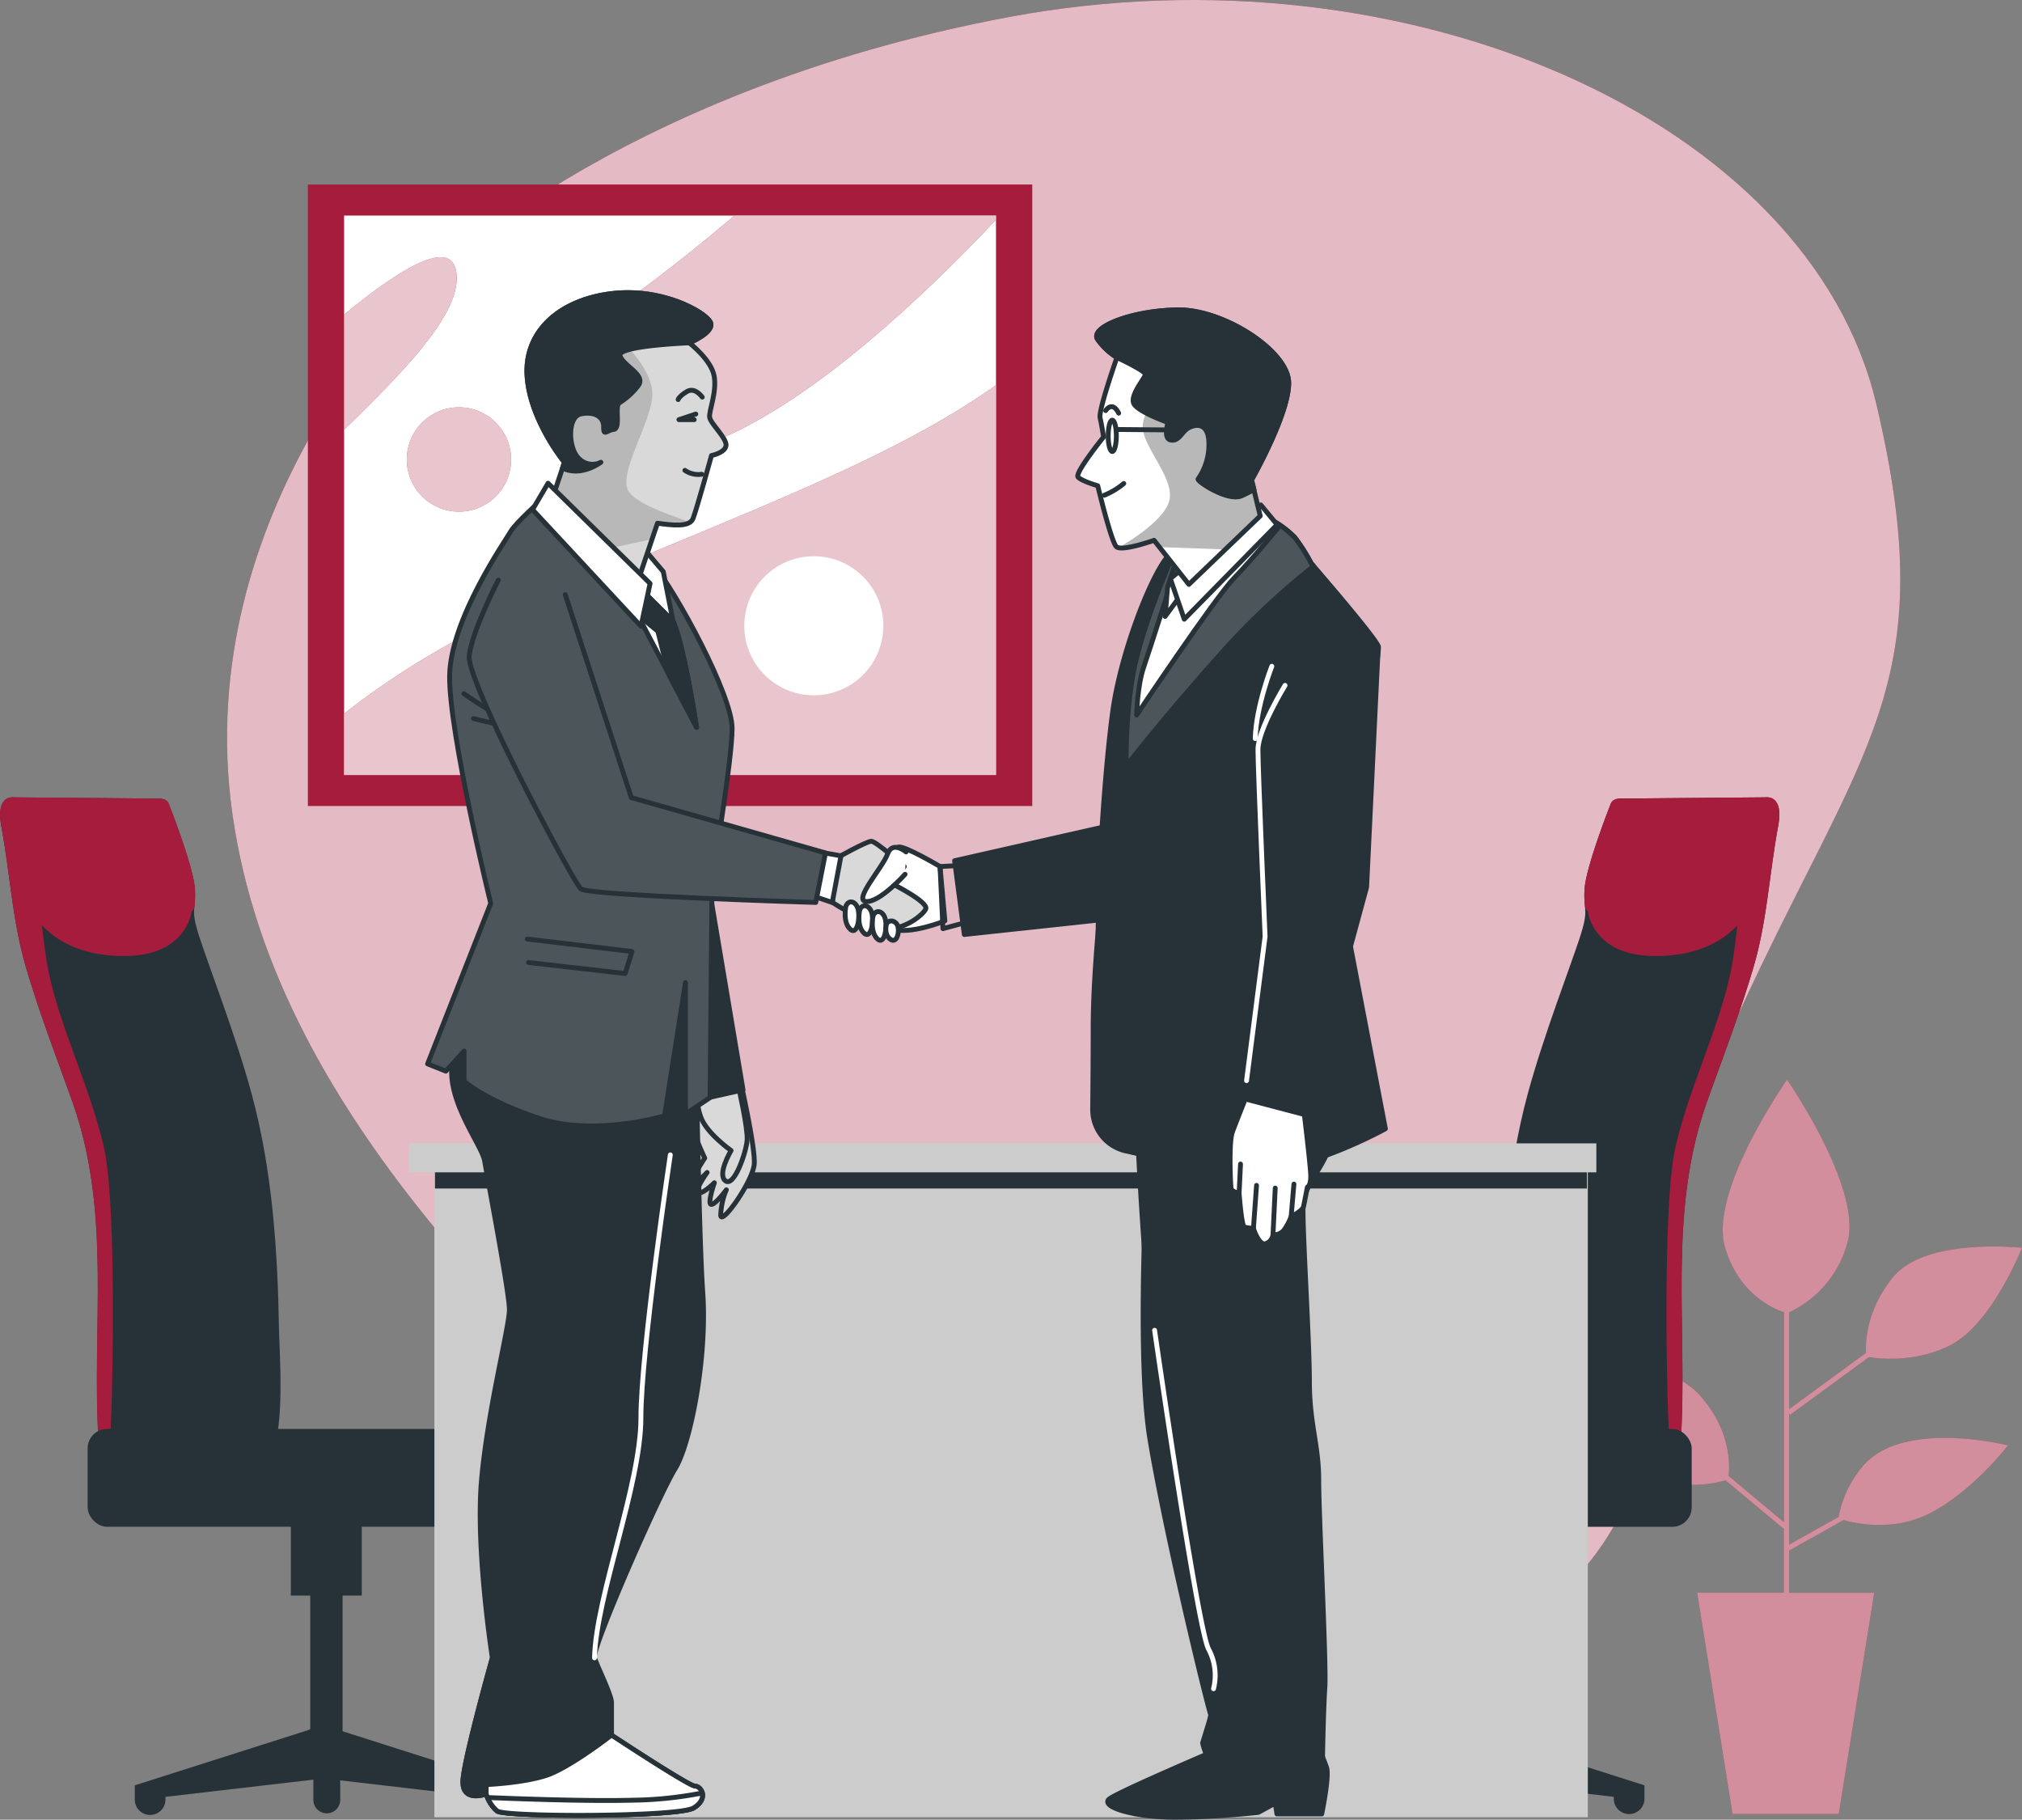 <?xml version="1.0" encoding="UTF-8" standalone="no"?>
<svg
   viewBox="0 0 416.522 374.8"
   version="1.1"
   id="svg258"
   sodipodi:docname="Business deal-bro.svg"
   width="416.522"
   height="374.8"
   inkscape:version="1.1 (c68e22c387, 2021-05-23)"
   xmlns:inkscape="http://www.inkscape.org/namespaces/inkscape"
   xmlns:sodipodi="http://sodipodi.sourceforge.net/DTD/sodipodi-0.dtd"
   xmlns="http://www.w3.org/2000/svg"
   xmlns:svg="http://www.w3.org/2000/svg">
  <rect x="0" y="0" width="416.522" height="374.8" fill="#808080" stroke="none"/>
  <sodipodi:namedview
     id="namedview260"
     pagecolor="#ffffff"
     bordercolor="#666666"
     borderopacity="1.0"
     inkscape:pageshadow="2"
     inkscape:pageopacity="0.0"
     inkscape:pagecheckerboard="0"
     showgrid="false"
     inkscape:zoom="1.244"
     inkscape:cx="204.98392"
     inkscape:cy="188.10289"
     inkscape:window-width="1368"
     inkscape:window-height="850"
     inkscape:window-x="-6"
     inkscape:window-y="-6"
     inkscape:window-maximized="1"
     inkscape:current-layer="svg258" />
  <defs
     id="defs29">
    <clipPath
       id="freepik--clip-path--inject-2">
      <rect
         x="115.8"
         y="106.4"
         width="134.29"
         height="115.22"
         style="fill:#ffffff"
         id="rect2" />
    </clipPath>
    <clipPath
       id="freepik--clip-path-2--inject-2">
      <path
         d="m 197.66,285.64 c 0,0 2.8,12.51 2.64,16 -0.16,3.49 -6.75,12.84 -6.92,10.7 a 14.6,14.6 0 0 1 1.16,-5.27 c 0,0 -2.31,3.13 -3.13,3 -0.82,-0.13 0.66,-4.45 0.66,-4.45 0,0 -2.47,2.47 -3.3,2 -0.83,-0.47 1.81,-4.12 1.81,-4.12 0,0 -3,3.13 -3.12,2.14 -0.12,-0.99 2.63,-5.1 2.63,-5.1 0,0 -2.8,-5.93 -3,-8.4 a 8,8 0 0 1 1.64,-4.77 z"
         style="fill:#ffffff;stroke:#263238;stroke-linecap:round;stroke-linejoin:round"
         id="path5" />
    </clipPath>
    <clipPath
       id="freepik--clip-path-3--inject-2">
      <path
         d="m 197,285.64 c 0,0 2,8.73 1.82,11.2 -0.18,2.47 -2.64,9.71 -4.45,8.39 -1.81,-1.32 1.15,-6.25 1.15,-6.25 0,0 -5.08,-3.57 -6.25,-6.92 -1.17,-3.35 -0.5,-4.77 -0.5,-4.77 z"
         style="fill:#ffffff;stroke:#263238;stroke-linecap:round;stroke-linejoin:round"
         id="path8" />
    </clipPath>
    <clipPath
       id="freepik--clip-path-4--inject-2">
      <path
         d="m 156.5,164.91 c 0,0 -5.45,4.88 -6.39,6.57 -0.94,1.69 -12.38,18 -12.57,29.66 -0.19,11.66 8.46,46.92 8.46,46.92 l -13,33.07 3.76,1.5 3.75,-4.13 v 6.2 c 0,0 4.32,3.94 15.58,7.69 11.26,3.75 25.72,-0.56 25.72,-0.56 l 4.31,-27.44 v 27.07 l 5.07,-3.38 0.41,-45.08 c 0,0 4.13,-24.21 4.13,-31 0,-6.79 -11.45,-28 -16.52,-34.16 -5.07,-6.16 -13.52,-11.26 -16,-13.14 -2.48,-1.88 -6.71,0.21 -6.71,0.21 z"
         style="fill:#263238;stroke:#263238;stroke-linecap:round;stroke-linejoin:round"
         id="path11" />
    </clipPath>
    <clipPath
       id="freepik--clip-path-5--inject-2">
      <path
         d="m 186.91,132.62 c 0,0 4.56,3.5 5.13,6.88 0.57,3.38 -1.13,7.14 -0.94,8.45 0.19,1.31 3.56,4.32 3.38,5.82 -0.18,1.5 -3,2.06 -3,2.06 0,0 -3.06,11.14 -3.81,13 -0.75,1.86 -4.51,1.31 -7.32,0.94 l -5.07,15 -16.72,-19.67 2.63,-7.89 c 0,0 -7.13,-8.63 -7.7,-17.83 -0.57,-9.2 6.76,-15.58 17.27,-16.89 10.51,-1.31 19.34,3.75 20.46,5.82 1.12,2.07 -4.31,4.31 -4.31,4.31 z"
         style="fill:#ffffff;stroke:#263238;stroke-linecap:round;stroke-linejoin:round"
         id="path14" />
    </clipPath>
    <clipPath
       id="freepik--clip-path-6--inject-2">
      <path
         d="m 217,238.88 c 0,0 6.4,-3.6 7.4,-3.6 1,0 6.8,5.2 6.8,5.2 l -2.4,3.6 c 0,0 7.6,3.8 6.8,5.2 -0.8,1.4 -3.8,3.6 -7,4 -3.2,0.4 -12.2,-5.4 -12.2,-5.4 z"
         style="fill:#ffffff;stroke:#263238;stroke-linecap:round;stroke-linejoin:round"
         id="path17" />
    </clipPath>
    <clipPath
       id="freepik--clip-path-7--inject-2">
      <path
         d="m 147.57,181.48 c 0,0 -5.4,10.4 -6,15.6 -0.6,5.2 21.4,46.6 23,48 1.6,1.4 48.39,2.8 48.39,2.8 l 2,-10.2 -40,-11.4 -13.6,-41.8"
         style="fill:#263238;stroke:#263238;stroke-linecap:round;stroke-linejoin:round"
         id="path20" />
    </clipPath>
    <clipPath
       id="freepik--clip-path-8--inject-2">
      <path
         d="m 315,178 a 37.14,37.14 0 0 0 -3.34,-5.26 20,20 0 0 0 -4.94,-3.67 c -6.36,-2.51 -14.68,1.13 -19.51,5.73 -0.64,1.42 -5.68,12.92 -8.07,22.32 -2.55,10 -2.23,22.64 -2.23,22.64 0,0 8.45,-10.84 19.92,-23.59 a 152.09,152.09 0 0 1 18.7,-17.57 z"
         style="fill:#263238;stroke:#263238;stroke-linecap:round;stroke-linejoin:round"
         id="path23" />
    </clipPath>
    <clipPath
       id="freepik--clip-path-9--inject-2">
      <path
         d="m 275,135.63 c 0,0 -3.83,10.88 -3.47,12.44 0.36,1.56 0.72,3.94 0.72,3.94 0,0 -6,7.41 -5.26,8.25 0.74,0.84 4.06,1.79 4.06,1.79 0,0 2.75,11.48 3.83,12.55 1.08,1.07 7.77,-1.31 7.77,-1.31 l 7.17,9.08 14.7,-14.1 -1.79,-7.41 c 0,0 7.77,-13.63 7.65,-20.09 -0.12,-6.46 -13.38,-15.06 -22.83,-14.94 -9.45,0.12 -18.29,3.59 -16.5,6.1 a 13.54,13.54 0 0 0 3.95,3.7 z"
         style="fill:#ffffff;stroke:#263238;stroke-linecap:round;stroke-linejoin:round"
         id="path26" />
    </clipPath>
  </defs>
  <g
     id="freepik--background-simple--inject-2"
     transform="translate(-44.918,-62)">
    <path
       d="m 131.92,120.89 c 0,0 -48.27,45.74 -39.06,109.2 9.21,63.46 65.69,112.47 110.14,153.25 44.45,40.78 107.55,46.38 153.07,15.17 C 401.59,367.3 377,327.83 402.72,271.56 428.44,215.29 445.21,203.37 431.41,145.14 417.61,86.91 335,50.12 252.77,65.51 170.54,80.9 131.92,120.89 131.92,120.89 Z"
       style="fill:#a61c3c"
       id="path31" />
    <path
       d="m 131.92,120.89 c 0,0 -48.27,45.74 -39.06,109.2 9.21,63.46 65.69,112.47 110.14,153.25 44.45,40.78 107.55,46.38 153.07,15.17 C 401.59,367.3 377,327.83 402.72,271.56 428.44,215.29 445.21,203.37 431.41,145.14 417.61,86.91 335,50.12 252.77,65.51 170.54,80.9 131.92,120.89 131.92,120.89 Z"
       style="opacity:0.7;fill:#ffffff"
       id="path33" />
  </g>
  <g
     id="freepik--Picture--inject-2"
     transform="translate(-44.918,-62)">
    <rect
       x="108.34"
       y="100"
       width="149.22"
       height="128.02"
       style="fill:#a61c3c"
       id="rect36" />
    <rect
       x="115.8"
       y="106.4"
       width="134.29"
       height="115.22"
       style="fill:#ffffff"
       id="rect38" />
    <g
       clip-path="url(#freepik--clip-path--inject-2)"
       id="g58">
      <path
         d="m 250.09,141.33 c -24.15,17.18 -58.74,28.58 -98.87,46.49 A 165.3,165.3 0 0 0 115.8,209 v 12.63 h 134.29 z"
         style="fill:#a61c3c"
         id="path40" />
      <path
         d="M 250.09,106.4 H 196.2 c -6,5.13 -13.09,10.86 -21.47,17 -30.67,22.49 -17.38,45 19.43,28.62 18.89,-8.39 39.92,-27.82 55.93,-44.75 z"
         style="fill:#a61c3c"
         id="path42" />
      <path
         d="m 139,119.32 c 0,-9.39 -11.69,-2 -23.15,7.44 v 23.71 C 127,139.53 139,127.72 139,119.32 Z"
         style="fill:#a61c3c"
         id="path44" />
      <path
         d="M 150.2,156.64 A 10.74,10.74 0 1 1 139.46,145.9 10.74,10.74 0 0 1 150.2,156.64 Z"
         style="fill:#a61c3c"
         id="path46" />
      <path
         d="m 250.09,141.33 c -24.15,17.18 -58.74,28.58 -98.87,46.49 A 165.3,165.3 0 0 0 115.8,209 v 12.63 h 134.29 z"
         style="opacity:0.75;fill:#ffffff"
         id="path48" />
      <path
         d="M 250.09,106.4 H 196.2 c -6,5.13 -13.09,10.86 -21.47,17 -30.67,22.49 -17.38,45 19.43,28.62 18.89,-8.39 39.92,-27.82 55.93,-44.75 z"
         style="opacity:0.75;fill:#ffffff"
         id="path50" />
      <g
         style="opacity:0.75"
         id="g54">
        <path
           d="m 139,119.32 c 0,-9.39 -11.69,-2 -23.15,7.44 v 23.71 C 127,139.53 139,127.72 139,119.32 Z"
           style="fill:#ffffff"
           id="path52" />
      </g>
      <path
         d="M 150.2,156.64 A 10.74,10.74 0 1 1 139.46,145.9 10.74,10.74 0 0 1 150.2,156.64 Z"
         style="opacity:0.75;fill:#ffffff"
         id="path56" />
    </g>
    <path
       d="m 226.88,190.89 a 14.32,14.32 0 1 1 -14.31,-14.32 14.31,14.31 0 0 1 14.31,14.32 z"
       style="fill:#ffffff"
       id="path60" />
  </g>
  <g
     id="freepik--Plants--inject-2"
     transform="translate(-44.918,-62)">
    <path
       d="m 428.74,363.88 a 22.52,22.52 0 0 0 -5.08,10.56 l -10.19,5.71 v -27 l 0.2,0.27 16.23,-11.88 c 2.05,0.32 9.93,1.22 17.11,-2.65 8.34,-4.49 14.43,-19.87 14.43,-19.87 0,0 -19.88,-2.25 -26.61,6.09 -5.46,6.76 -5.65,13.31 -5.52,15.54 l -15.84,11.59 v -19.95 a 22.06,22.06 0 0 0 12.07,-14.57 c 2.88,-11.22 -12.5,-33.33 -12.5,-33.33 0,0 -16,22.76 -12.83,34.3 2.72,9.77 10,12.87 12.19,13.59 v 43.25 L 401,366 c 0.26,-2.28 0.47,-9.41 -5.88,-16.55 -7.7,-8.66 -28.21,-8 -28.21,-8 0,0 8.65,17.31 16,23.08 6.44,5 15.33,3 17.47,2.39 l 12,10 v 13.15 h -17.85 l 7.29,45.56 h 21.87 L 431,390.08 h -17.53 v -8.7 l 11.2,-6.28 c 2.72,0.76 10.33,2.32 17.53,-1.28 9,-4.49 16.35,-14.11 16.35,-14.11 0,0 -21.47,-5.45 -29.81,4.17 z"
       style="fill:#a61c3c"
       id="path63" />
    <path
       d="m 428.74,363.88 a 22.52,22.52 0 0 0 -5.08,10.56 l -10.19,5.71 v -27 l 0.2,0.27 16.23,-11.88 c 2.05,0.32 9.93,1.22 17.11,-2.65 8.34,-4.49 14.43,-19.87 14.43,-19.87 0,0 -19.88,-2.25 -26.61,6.09 -5.46,6.76 -5.65,13.31 -5.52,15.54 l -15.84,11.59 v -19.95 a 22.06,22.06 0 0 0 12.07,-14.57 c 2.88,-11.22 -12.5,-33.33 -12.5,-33.33 0,0 -16,22.76 -12.83,34.3 2.72,9.77 10,12.87 12.19,13.59 v 43.25 L 401,366 c 0.26,-2.28 0.47,-9.41 -5.88,-16.55 -7.7,-8.66 -28.21,-8 -28.21,-8 0,0 8.65,17.31 16,23.08 6.44,5 15.33,3 17.47,2.39 l 12,10 v 13.15 h -17.85 l 7.29,45.56 h 21.87 L 431,390.08 h -17.53 v -8.7 l 11.2,-6.28 c 2.72,0.76 10.33,2.32 17.53,-1.28 9,-4.49 16.35,-14.11 16.35,-14.11 0,0 -21.47,-5.45 -29.81,4.17 z"
       style="opacity:0.5;fill:#ffffff"
       id="path65" />
  </g>
  <g
     id="freepik--Desk--inject-2"
     transform="translate(-44.918,-62)">
    <path
       d="m 408.53,226.23 -29.43,0.25 c 0,0 -2,-0.25 -2.43,1.21 0,0 -5.11,12.9 -5.35,17.52 -0.24,4.62 1,3.89 -1,10 -2,6.11 -7.54,20.43 -10.7,32.11 -4.25,15.69 -5.36,32.35 -5.63,48.55 0,2.6 -1.6,25 2.45,25 3.36,0 34.33,4.11 34.7,-1.86 1.49,-23.8 -2.81,-47.05 5.45,-70.19 3.21,-9 6.89,-18.48 9.62,-27.88 2.73,-9.4 3.2,-19.18 5,-28.8 1.21,-6.64 -2.68,-5.91 -2.68,-5.91 z"
       style="fill:#263238"
       id="path68" />
    <path
       d="m 411.42,229.15 c -0.29,-3.4 -2.89,-2.92 -2.89,-2.92 l -29.43,0.25 c 0,0 -2,-0.25 -2.43,1.21 0,0 -5.11,12.9 -5.35,17.52 a 21.2,21.2 0 0 0 0.1,3.66 l 0.62,1 c 0,0 1,8.51 12.65,9 11.65,0.49 18.25,-4.87 20.68,-10 2.43,-5.13 3.41,-13.38 5.35,-18.25 a 16.16,16.16 0 0 1 0.7,-1.47 z"
       style="fill:#a61c3c"
       id="path70" />
    <path
       d="m 404.59,238.65 c -2,7.11 -0.79,9.08 -2.76,21.32 -1.97,12.24 -9.08,26 -11.85,38.69 -2.77,12.69 -1.57,57.24 -1.18,59.22 a 17.12,17.12 0 0 1 0.17,3.17 c 1.33,-0.5 2.13,-1.18 2.19,-2.11 1.49,-23.8 -2.81,-47.05 5.45,-70.19 3.21,-9 6.89,-18.48 9.62,-27.88 2.73,-9.4 3.2,-19.18 5,-28.8 0.75,-4 -0.43,-5.31 -1.46,-5.7 v 0 a 53,53 0 0 0 -5.18,12.28 z"
       style="fill:#a61c3c"
       id="path72" />
    <path
       d="m 347.74,418.28 -0.2,-0.16 v -27.48 h 3.95 v -17.37 h -14.6 v 17.37 h 3.94 v 27.95 l -34.94,11.14 v 2.76 a 3.16,3.16 0 1 0 6.32,0 v -0.39 l 29.22,-3.4 v 4.19 a 2.76,2.76 0 0 0 5.52,0 v -4.33 l 30.4,3.54 v 0.39 a 3.16,3.16 0 1 0 6.32,0 v -2.76 z"
       style="fill:#263238"
       id="path74" />
    <rect
       x="298.63"
       y="356.33"
       width="94.77"
       height="20.15"
       rx="4"
       style="fill:#263238"
       id="rect76" />
    <path
       d="m 47.84,226.23 29.43,0.25 c 0,0 2,-0.25 2.44,1.21 0,0 5.11,12.9 5.35,17.52 0.24,4.62 -1,3.89 1,10 2,6.11 7.54,20.43 10.7,32.11 4.26,15.69 5.36,32.35 5.63,48.55 0,2.6 1.6,25 -2.45,25 -3.35,0 -34.32,4.11 -34.7,-1.86 -1.48,-23.8 2.81,-47.05 -5.45,-70.19 -3.21,-9 -6.89,-18.48 -9.61,-27.88 -2.72,-9.4 -3.2,-19.18 -5,-28.8 -1.18,-6.64 2.66,-5.91 2.66,-5.91 z"
       style="fill:#263238"
       id="path78" />
    <path
       d="m 45,229.15 c 0.29,-3.4 2.88,-2.92 2.88,-2.92 l 29.43,0.25 c 0,0 2,-0.25 2.44,1.21 0,0 5.11,12.9 5.35,17.52 a 22,22 0 0 1 -0.11,3.66 l -0.62,1 c 0,0 -1,8.51 -12.65,9 C 60.07,259.36 53.44,254 51,248.86 48.56,243.72 47.6,235.48 45.65,230.61 A 13.74,13.74 0 0 0 45,229.15 Z"
       style="fill:#a61c3c"
       id="path80" />
    <path
       d="m 51.78,238.65 c 2,7.11 0.79,9.08 2.76,21.32 1.97,12.24 9.09,26 11.85,38.69 2.76,12.69 1.61,57.24 1.18,59.22 a 18,18 0 0 0 -0.17,3.17 c -1.32,-0.5 -2.13,-1.18 -2.19,-2.11 -1.48,-23.8 2.81,-47.05 -5.45,-70.19 -3.21,-9 -6.89,-18.48 -9.61,-27.88 -2.72,-9.4 -3.2,-19.18 -5,-28.8 -0.74,-4 0.44,-5.31 1.46,-5.7 v 0 a 52.5,52.5 0 0 1 5.17,12.28 z"
       style="fill:#a61c3c"
       id="path82" />
    <path
       d="m 108.63,418.28 0.2,-0.16 v -27.48 h -4 v -17.37 h 14.61 v 17.37 h -3.95 v 27.95 l 34.94,11.14 v 2.76 a 3.16,3.16 0 0 1 -6.32,0 V 432.1 L 115,428.7 v 4.19 a 2.77,2.77 0 0 1 -5.53,0 v -4.33 L 79,432.1 v 0.39 a 3.16,3.16 0 1 1 -6.31,0 v -2.76 z"
       style="fill:#263238"
       id="path84" />
    <rect
       x="62.98"
       y="356.33"
       width="94.77"
       height="20.15"
       rx="4"
       transform="rotate(180,110.36,366.4)"
       style="fill:#263238"
       id="rect86" />
    <rect
       x="134.4"
       y="299.74"
       width="237.6"
       height="136.56"
       style="fill:#cccccc"
       id="rect88" />
    <rect
       x="134.52"
       y="303.02"
       width="237.3"
       height="3.78"
       style="fill:#263238"
       id="rect90" />
    <rect
       x="129.11"
       y="297.5"
       width="244.65"
       height="5.97"
       style="fill:#cccccc"
       id="rect92" />
  </g>
  <g
     id="freepik--Characters--inject-2"
     transform="translate(-44.918,-62)">
    <path
       d="m 197.66,285.64 c 0,0 2.8,12.51 2.64,16 -0.16,3.49 -6.75,12.84 -6.92,10.7 a 14.6,14.6 0 0 1 1.16,-5.27 c 0,0 -2.31,3.13 -3.13,3 -0.82,-0.13 0.66,-4.45 0.66,-4.45 0,0 -2.47,2.47 -3.3,2 -0.83,-0.47 1.81,-4.12 1.81,-4.12 0,0 -3,3.13 -3.12,2.14 -0.12,-0.99 2.63,-5.1 2.63,-5.1 0,0 -2.8,-5.93 -3,-8.4 a 8,8 0 0 1 1.64,-4.77 z"
       style="fill:#ffffff"
       id="path95" />
    <g
       clip-path="url(#freepik--clip-path-2--inject-2)"
       id="g99">
      <path
         d="m 197.66,285.64 c 0,0 2.8,12.51 2.64,16 -0.16,3.49 -6.75,12.84 -6.92,10.7 a 14.6,14.6 0 0 1 1.16,-5.27 c 0,0 -2.31,3.13 -3.13,3 -0.82,-0.13 0.66,-4.45 0.66,-4.45 0,0 -2.47,2.47 -3.3,2 -0.83,-0.47 1.81,-4.12 1.81,-4.12 0,0 -3,3.13 -3.12,2.14 -0.12,-0.99 2.63,-5.1 2.63,-5.1 0,0 -2.8,-5.93 -3,-8.4 a 8,8 0 0 1 1.64,-4.77 z"
         style="fill:#d9d9d9"
         id="path97" />
    </g>
    <path
       d="m 197.66,285.64 c 0,0 2.8,12.51 2.64,16 -0.16,3.49 -6.75,12.84 -6.92,10.7 a 14.6,14.6 0 0 1 1.16,-5.27 c 0,0 -2.31,3.13 -3.13,3 -0.82,-0.13 0.66,-4.45 0.66,-4.45 0,0 -2.47,2.47 -3.3,2 -0.83,-0.47 1.81,-4.12 1.81,-4.12 0,0 -3,3.13 -3.12,2.14 -0.12,-0.99 2.63,-5.1 2.63,-5.1 0,0 -2.8,-5.93 -3,-8.4 a 8,8 0 0 1 1.64,-4.77 z"
       style="fill:none;stroke:#263238;stroke-linecap:round;stroke-linejoin:round"
       id="path101" />
    <path
       d="m 197,285.64 c 0,0 2,8.73 1.82,11.2 -0.18,2.47 -2.64,9.71 -4.45,8.39 -1.81,-1.32 1.15,-6.25 1.15,-6.25 0,0 -5.08,-3.57 -6.25,-6.92 -1.17,-3.35 -0.5,-4.77 -0.5,-4.77 z"
       style="fill:#ffffff"
       id="path103" />
    <g
       clip-path="url(#freepik--clip-path-3--inject-2)"
       id="g107">
      <path
         d="m 197,285.64 c 0,0 2,8.73 1.82,11.2 -0.18,2.47 -2.64,9.71 -4.45,8.39 -1.81,-1.32 1.15,-6.25 1.15,-6.25 0,0 -5.08,-3.57 -6.25,-6.92 -1.17,-3.35 -0.5,-4.77 -0.5,-4.77 z"
         style="fill:#d9d9d9"
         id="path105" />
    </g>
    <path
       d="m 197,285.64 c 0,0 2,8.73 1.82,11.2 -0.18,2.47 -2.64,9.71 -4.45,8.39 -1.81,-1.32 1.15,-6.25 1.15,-6.25 0,0 -5.08,-3.57 -6.25,-6.92 -1.17,-3.35 -0.5,-4.77 -0.5,-4.77 z"
       style="fill:none;stroke:#263238;stroke-linecap:round;stroke-linejoin:round"
       id="path109" />
    <polygon
       points="188.1,288.71 178.22,256.52 190.97,244.73 197.98,286.48 "
       style="fill:#263238;stroke:#263238;stroke-linecap:round;stroke-linejoin:round"
       id="polygon111" />
    <path
       d="m 188.1,265.13 c 0,0 0.64,49.72 1.59,63.11 0.95,13.39 -2.55,31.24 -5.73,36.34 -3.18,5.1 -17.22,37 -16.58,38.89 0.64,1.89 3.51,7.65 3.51,9.24 v 6.69 c 0,0 15.93,10.52 17.21,10.52 1.28,0 2.87,2.55 -0.32,4.47 -3.19,1.92 -38.89,1.91 -40.48,0.63 a 7.72,7.72 0 0 1 -2.23,-3.5 c 0,0 -5.1,1.91 -4.78,-2.87 0.32,-4.78 6.05,-25.18 6.05,-25.18 0,0 -3.5,-22.32 -2.23,-36.66 1.27,-14.34 5.74,-31.56 5.74,-35.06 0,-3.5 -4.46,-26.78 -5.1,-30.6 -0.64,-3.82 -9.88,-14.67 -5.74,-23.27 4.14,-8.6 7.33,-22.32 8.61,-23.27 1.28,-0.95 18.49,-1.6 25.5,0 7.01,1.6 14.66,1.59 14.98,10.52 z"
       style="fill:#263238;stroke:#263238;stroke-linecap:round;stroke-linejoin:round"
       id="path113" />
    <path
       d="m 156.5,164.91 c 0,0 -5.45,4.88 -6.39,6.57 -0.94,1.69 -12.38,18 -12.57,29.66 -0.19,11.66 8.46,46.92 8.46,46.92 l -13,33.07 3.76,1.5 3.75,-4.13 v 6.2 c 0,0 4.32,3.94 15.58,7.69 11.26,3.75 25.72,-0.56 25.72,-0.56 l 4.31,-27.44 v 27.07 l 5.07,-3.38 0.41,-45.08 c 0,0 4.13,-24.21 4.13,-31 0,-6.79 -11.45,-28 -16.52,-34.16 -5.07,-6.16 -13.52,-11.26 -16,-13.14 -2.48,-1.88 -6.71,0.21 -6.71,0.21 z"
       style="fill:#263238"
       id="path115" />
    <g
       clip-path="url(#freepik--clip-path-4--inject-2)"
       id="g125">
      <path
         d="m 156.5,164.91 c 0,0 -5.45,4.88 -6.39,6.57 -0.94,1.69 -12.38,18 -12.57,29.66 -0.19,11.66 8.46,46.92 8.46,46.92 l -13,33.07 3.76,1.5 3.75,-4.13 v 6.2 c 0,0 4.32,3.94 15.58,7.69 11.26,3.75 25.72,-0.56 25.72,-0.56 l 4.31,-27.44 v 27.07 l 5.07,-3.38 0.41,-45.08 c 0,0 4.13,-24.21 4.13,-31 0,-6.79 -11.45,-28 -16.52,-34.16 -5.07,-6.16 -13.52,-11.26 -16,-13.14 -2.48,-1.88 -6.71,0.21 -6.71,0.21 z"
         style="opacity:0.17;fill:#ffffff"
         id="path117" />
      <path
         d="m 140.46,204.88 c 0,0 6.82,4.83 11.36,6.53"
         style="fill:none;stroke:#263238;stroke-linecap:round;stroke-linejoin:round"
         id="path119" />
      <path
         d="m 142.45,210 c 0,0 7.67,2 11.64,2"
         style="fill:none;stroke:#263238;stroke-linecap:round;stroke-linejoin:round"
         id="path121" />
      <polyline
         points="153.53 255.42 175.11 257.98 173.69 262.52 153.81 260.25"
         style="fill:none;stroke:#263238;stroke-linecap:round;stroke-linejoin:round"
         id="polyline123" />
    </g>
    <path
       d="m 156.5,164.91 c 0,0 -5.45,4.88 -6.39,6.57 -0.94,1.69 -12.38,18 -12.57,29.66 -0.19,11.66 8.46,46.92 8.46,46.92 l -13,33.07 3.76,1.5 3.75,-4.13 v 6.2 c 0,0 4.32,3.94 15.58,7.69 11.26,3.75 25.72,-0.56 25.72,-0.56 l 4.31,-27.44 v 27.07 l 5.07,-3.38 0.41,-45.08 c 0,0 4.13,-24.21 4.13,-31 0,-6.79 -11.45,-28 -16.52,-34.16 -5.07,-6.16 -13.52,-11.26 -16,-13.14 -2.48,-1.88 -6.71,0.21 -6.71,0.21 z"
       style="fill:none;stroke:#263238;stroke-linecap:round;stroke-linejoin:round"
       id="path127" />
    <path
       d="m 155.37,166 20.84,22.53 12.2,23.28 c 0,0 -2.63,-17.27 -4.88,-22 C 181.28,185.08 171.14,173.36 170,170.73 168.86,168.1 155.37,166 155.37,166 Z"
       style="fill:#ffffff;stroke:#263238;stroke-linecap:round;stroke-linejoin:round"
       id="path129" />
    <path
       d="m 182.64,200.83 5.77,11 c 0,0 -1.79,-11.77 -3.69,-18.52 l -1.19,-3.45 a 62.49,62.49 0 0 0 -5.42,-8 l -3.27,-0.65 1.37,7.36 4.22,3.45 z"
       style="fill:#263238;stroke:#263238;stroke-linecap:round;stroke-linejoin:round"
       id="path131" />
    <path
       d="m 177.08,174.49 1.08,1.25 3.39,4 2,10.16 -8.69,-8.67 c 0,0 1.14,-5.23 2.22,-6.74 z"
       style="fill:#ffffff;stroke:#263238;stroke-linecap:round;stroke-linejoin:round"
       id="path133" />
    <path
       d="m 186.91,132.62 c 0,0 4.56,3.5 5.13,6.88 0.57,3.38 -1.13,7.14 -0.94,8.45 0.19,1.31 3.56,4.32 3.38,5.82 -0.18,1.5 -3,2.06 -3,2.06 0,0 -3.06,11.14 -3.81,13 -0.75,1.86 -4.51,1.31 -7.32,0.94 l -5.07,15 -16.72,-19.67 2.63,-7.89 c 0,0 -7.13,-8.63 -7.7,-17.83 -0.57,-9.2 6.76,-15.58 17.27,-16.89 10.51,-1.31 19.34,3.75 20.46,5.82 1.12,2.07 -4.31,4.31 -4.31,4.31 z"
       style="fill:#ffffff"
       id="path135" />
    <g
       clip-path="url(#freepik--clip-path-5--inject-2)"
       id="g141">
      <path
         d="m 186.91,132.62 c 0,0 4.56,3.5 5.13,6.88 0.57,3.38 -1.13,7.14 -0.94,8.45 0.19,1.31 3.56,4.32 3.38,5.82 -0.18,1.5 -3,2.06 -3,2.06 0,0 -3.06,11.14 -3.81,13 -0.75,1.86 -4.51,1.31 -7.32,0.94 l -5.07,15 -16.72,-19.67 2.63,-7.89 c 0,0 -7.13,-8.63 -7.7,-17.83 -0.57,-9.2 6.76,-15.58 17.27,-16.89 10.51,-1.31 19.34,3.75 20.46,5.82 1.12,2.07 -4.31,4.31 -4.31,4.31 z"
         style="fill:#d9d9d9"
         id="path137" />
      <path
         d="m 167.43,175.56 c 2.82,-0.57 7.55,-1.55 11.81,-2.51 l 1.1,-3.26 c 2.34,0.31 5.34,0.75 6.7,-0.2 -3.2,-1.32 -11.12,-3.63 -12.74,-6.6 -2,-3.69 5,-14.43 5,-19.8 0,-5.37 -6.71,-11.41 -6.71,-11.41 -3.23,-3.07 -9.12,-4 -14.35,-4 a 14.08,14.08 0 0 0 -4.78,11.65 c 0.57,9.2 7.7,17.83 7.7,17.83 l -2.63,7.89 z"
         style="fill:#b8b8b8"
         id="path139" />
    </g>
    <path
       d="m 186.91,132.62 c 0,0 4.56,3.5 5.13,6.88 0.57,3.38 -1.13,7.14 -0.94,8.45 0.19,1.31 3.56,4.32 3.38,5.82 -0.18,1.5 -3,2.06 -3,2.06 0,0 -3.06,11.14 -3.81,13 -0.75,1.86 -4.51,1.31 -7.32,0.94 l -5.07,15 -16.72,-19.67 2.63,-7.89 c 0,0 -7.13,-8.63 -7.7,-17.83 -0.57,-9.2 6.76,-15.58 17.27,-16.89 10.51,-1.31 19.34,3.75 20.46,5.82 1.12,2.07 -4.31,4.31 -4.31,4.31 z"
       style="fill:none;stroke:#263238;stroke-linecap:round;stroke-linejoin:round"
       id="path143" />
    <path
       d="m 186.91,132.62 c 0,0 5.44,-2.25 4.31,-4.31 -1.13,-2.06 -9.95,-7.14 -20.46,-5.82 -10.51,1.32 -17.83,7.69 -17.27,16.89 0.56,9.2 7.7,17.83 7.7,17.83 l -0.4,1.2 c 3.89,1.9 7.91,-1.2 7.91,-1.2 a 3.87,3.87 0 0 1 -4.51,-0.75 c -2.25,-2.06 -2.44,-8.63 0.38,-9.2 2.82,-0.57 4.69,0.57 4.69,2.63 0,2.06 0.56,0.75 2.07,0.56 1.51,-0.19 0.18,-4.69 1.12,-5.44 a 14.69,14.69 0 0 0 3.94,-3.57 c 1.69,-2.25 -3.19,-4.12 -3.75,-6.19 -0.56,-2.07 14.27,-2.63 14.27,-2.63 z"
       style="fill:#263238;stroke:#263238;stroke-linecap:round;stroke-linejoin:round"
       id="path145" />
    <polyline
       points="188.25 147.28 184.77 148.44 187.92 148.44"
       style="fill:none;stroke:#263238;stroke-linecap:round;stroke-linejoin:round"
       id="polyline147" />
    <path
       d="m 189.58,143.8 c 0,0 -1.49,-2.15 -3.15,-1.16 -1.66,0.99 -1.82,1.66 -1.82,1.66"
       style="fill:none;stroke:#263238;stroke-linecap:round;stroke-linejoin:round"
       id="path149" />
    <path
       d="m 186,158.88 a 4.89,4.89 0 0 0 3.48,0.8"
       style="fill:none;stroke:#263238;stroke-linecap:round;stroke-linejoin:round"
       id="path151" />
    <polygon
       points="176.96,191 154.62,166.97 157.81,161.53 178.83,182.18 "
       style="fill:#ffffff;stroke:#263238;stroke-linecap:round;stroke-linejoin:round"
       id="polygon153" />
    <path
       d="m 238.56,240.48 c 0,0 -7.4,-4.4 -8.6,-4 -1.2,0.4 -12.8,8.8 -12,10.8 0.8,2 7,4.6 10.6,6 3.6,1.4 11,-1.6 11,-1.6 z"
       style="fill:#ffffff;stroke:#263238;stroke-linecap:round;stroke-linejoin:round"
       id="path155" />
    <path
       d="m 217,238.88 c 0,0 6.4,-3.6 7.4,-3.6 1,0 6.8,5.2 6.8,5.2 l -2.4,3.6 c 0,0 7.6,3.8 6.8,5.2 -0.8,1.4 -3.8,3.6 -7,4 -3.2,0.4 -12.2,-5.4 -12.2,-5.4 z"
       style="fill:#ffffff"
       id="path157" />
    <g
       clip-path="url(#freepik--clip-path-6--inject-2)"
       id="g161">
      <path
         d="m 217,238.88 c 0,0 6.4,-3.6 7.4,-3.6 1,0 6.8,5.2 6.8,5.2 l -2.4,3.6 c 0,0 7.6,3.8 6.8,5.2 -0.8,1.4 -3.8,3.6 -7,4 -3.2,0.4 -12.2,-5.4 -12.2,-5.4 z"
         style="fill:#d9d9d9"
         id="path159" />
    </g>
    <path
       d="m 217,238.88 c 0,0 6.4,-3.6 7.4,-3.6 1,0 6.8,5.2 6.8,5.2 l -2.4,3.6 c 0,0 7.6,3.8 6.8,5.2 -0.8,1.4 -3.8,3.6 -7,4 -3.2,0.4 -12.2,-5.4 -12.2,-5.4 z"
       style="fill:none;stroke:#263238;stroke-linecap:round;stroke-linejoin:round"
       id="path163" />
    <polygon
       points="216.36,247.88 211.56,246.28 212.56,237.28 218.16,238.28 "
       style="fill:#ffffff;stroke:#263238;stroke-linecap:round;stroke-linejoin:round"
       id="polygon165" />
    <path
       d="m 147.57,181.48 c 0,0 -5.4,10.4 -6,15.6 -0.6,5.2 21.4,46.6 23,48 1.6,1.4 48.39,2.8 48.39,2.8 l 2,-10.2 -40,-11.4 -13.6,-41.8"
       style="fill:#263238"
       id="path167" />
    <g
       clip-path="url(#freepik--clip-path-7--inject-2)"
       id="g171">
      <path
         d="m 147.57,181.48 c 0,0 -5.4,10.4 -6,15.6 -0.6,5.2 21.4,46.6 23,48 1.6,1.4 48.39,2.8 48.39,2.8 l 2,-10.2 -40,-11.4 -13.6,-41.8"
         style="opacity:0.17;fill:#ffffff"
         id="path169" />
    </g>
    <path
       d="m 147.57,181.48 c 0,0 -5.4,10.4 -6,15.6 -0.6,5.2 21.4,46.6 23,48 1.6,1.4 48.39,2.8 48.39,2.8 l 2,-10.2 -40,-11.4 -13.6,-41.8"
       style="fill:none;stroke:#263238;stroke-linecap:round;stroke-linejoin:round"
       id="path173" />
    <path
       d="m 231.56,237.48 c 0,0 -2.8,-2.4 -3.8,0.4 -1,2.8 -7.2,9.6 -4.4,9.8 2.8,0.2 8,-5.6 8,-5.6"
       style="fill:#ffffff;stroke:#263238;stroke-linecap:round;stroke-linejoin:round"
       id="path175" />
    <path
       d="m 219.16,248.68 c 0,0 -0.72,3.37 1,4.8 1.21,1 1.89,-1.8 1.6,-3.8 -0.29,-2 -2,-2.6 -2.6,-1 z"
       style="fill:#ffffff;stroke:#263238;stroke-linecap:round;stroke-linejoin:round"
       id="path177" />
    <path
       d="m 222,249.48 c 0,0 -0.72,3.37 1,4.8 1.21,1 1.89,-1.8 1.6,-3.8 -0.29,-2 -2.04,-2.6 -2.6,-1 z"
       style="fill:#ffffff;stroke:#263238;stroke-linecap:round;stroke-linejoin:round"
       id="path179" />
    <path
       d="m 224.76,250.68 c 0,0 -0.72,3.37 1,4.8 1.21,1 1.89,-1.8 1.6,-3.8 -0.29,-2 -2,-2.6 -2.6,-1 z"
       style="fill:#ffffff;stroke:#263238;stroke-linecap:round;stroke-linejoin:round"
       id="path181" />
    <path
       d="m 227.53,252.31 c 0,0 -0.66,2.27 0.92,3.23 1.11,0.68 1.74,-1.21 1.47,-2.56 -0.27,-1.35 -1.84,-1.75 -2.39,-0.67 z"
       style="fill:#ffffff;stroke:#263238;stroke-linecap:round;stroke-linejoin:round"
       id="path183" />
    <polygon
       points="243.56,252.08 242.56,240.28 238.56,240.48 239.16,253.28 "
       style="fill:none;stroke:#263238;stroke-linecap:round;stroke-linejoin:round"
       id="polygon185" />
    <polygon
       points="276.96,250.88 277.76,231.08 241.56,239.28 243.56,254.48 "
       style="fill:#263238;stroke:#263238;stroke-linecap:round;stroke-linejoin:round"
       id="polygon187" />
    <path
       d="m 183,299.87 c 0,0 -6.06,40.48 -6.06,54.19 0,13.71 -9.24,36.66 -9.56,49.41"
       style="fill:none;stroke:#ffffff;stroke-linecap:round;stroke-linejoin:round"
       id="path189" />
    <path
       d="m 147.3,435 c 1.59,1.28 37.29,1.28 40.48,-0.63 3.19,-1.91 1.59,-4.47 0.32,-4.47 -1.27,0 -17.21,-10.52 -17.21,-10.52 0,0 -8.61,6.7 -13.39,8.29 -4.78,1.59 -12.43,1.91 -12.43,1.91 v 1.92 a 7.72,7.72 0 0 0 2.23,3.5 z"
       style="fill:#ffffff;stroke:#263238;stroke-linecap:round;stroke-linejoin:round"
       id="path191" />
    <path
       d="m 187.78,434.39 c 1.68,-1 2,-2.2 1.8,-3.09 a 78.85,78.85 0 0 1 -14.23,1.49 c -9.63,0.26 -24.78,-0.33 -30,-0.55 a 7.17,7.17 0 0 0 2,2.78 c 1.54,1.28 37.24,1.28 40.43,-0.63 z"
       style="fill:#ffffff;stroke:#263238;stroke-linecap:round;stroke-linejoin:round"
       id="path193" />
    <path
       d="m 144.14,431.77 0.93,-2.17 1.27,-26.13 c 0,0 -5.74,20.4 -6.05,25.18 -0.24,3.48 2.4,3.41 3.85,3.12 z"
       style="fill:#263238;stroke:#263238;stroke-linecap:round;stroke-linejoin:round"
       id="path195" />
    <path
       d="m 281.81,291.9 c 0,0 -3.18,47.5 0,66.62 3.18,19.12 11.19,52.28 12.43,56.42 a 22,22 0 0 1 1,7.65 l 17.85,2.55 c 0,0 -5.42,-62.79 -5.42,-70.12 0,-7.33 6.06,-62.16 6.06,-62.16 z"
       style="fill:#263238;stroke:#263238;stroke-linecap:round;stroke-linejoin:round"
       id="path197" />
    <path
       d="m 295.2,422.59 c 0,0 -19.44,8.29 -21.68,9.88 -2.24,1.59 4.79,3.83 13.39,3.83 8.6,0 17.22,-1 17.22,-1 l 3.5,-1.91 0.32,2.23 h 9.24 c 0,0 1.6,-7.65 1,-9.56 a 35.26,35.26 0 0 0 -1.59,-3.83 z"
       style="fill:#263238;stroke:#263238;stroke-linecap:round;stroke-linejoin:round"
       id="path199" />
    <path
       d="m 278.94,288.08 c 0,0 1.6,45.58 5.42,61.84 3.82,16.26 10.52,55.78 10.52,59.92 a 24.39,24.39 0 0 1 -0.95,7 l -1.28,4.16 a 12.83,12.83 0 0 0 1,2.87 c 0,0 8.28,1.91 13.7,1.91 a 36,36 0 0 0 10,-1.51 c 0,0 0.17,-10 0.49,-14.75 0.32,-4.75 -1.27,-35.38 -1.27,-42.71 0,-7.33 -1.92,-11.48 -1.92,-20.4 0,-8.92 -1.59,-32.83 -1.27,-36.66 0.32,-3.83 4.78,-8 5.74,-12.75 0.96,-4.75 1.91,-9.88 1.91,-9.88 z"
       style="fill:#263238;stroke:#263238;stroke-linecap:round;stroke-linejoin:round"
       id="path201" />
    <path
       d="m 282.76,336 c 0,0 8.91,61.81 11.14,65.71 a 11.36,11.36 0 0 1 1,8.12"
       style="fill:none;stroke:#ffffff;stroke-linecap:round;stroke-linejoin:round"
       id="path203" />
    <path
       d="m 271.29,252.06 c 0,0 -1.19,12.19 -1.19,21.51 0,5.2 -0.05,12 -0.1,16.92 a 8.72,8.72 0 0 0 7,8.61 33.43,33.43 0 0 0 6.37,0.77 l -7.49,-46.38 c 0,0 -3.39,-5.73 -4.59,-1.43 z"
       style="fill:#263238;stroke:#263238;stroke-linecap:round;stroke-linejoin:round"
       id="path205" />
    <path
       d="m 306.68,169 a 20,20 0 0 1 4.94,3.67 37.14,37.14 0 0 1 3.38,5.33 c 0,0 13.55,15.62 13.87,17.21 0.32,1.59 -7.65,51.8 -7.65,51.8 l 9.08,47.49 c 0,0 -14.66,8.13 -25.82,8.61 -7.85,0.34 -19.66,-2.17 -26,-3.69 a 6.18,6.18 0 0 1 -4.73,-5.46 c -0.62,-6.68 -1.78,-20 -2.46,-32.61 -0.78,-14.65 1.44,-43.67 3,-53.87 1.56,-10.2 6.54,-24.06 10.36,-29.8 C 288.47,171.94 299,166 306.68,169 Z"
       style="fill:#263238;stroke:#263238;stroke-linecap:round;stroke-linejoin:round"
       id="path207" />
    <path
       d="m 315,178 a 37.14,37.14 0 0 0 -3.34,-5.26 20,20 0 0 0 -4.94,-3.67 c -6.36,-2.51 -14.68,1.13 -19.51,5.73 -0.64,1.42 -5.68,12.92 -8.07,22.32 -2.55,10 -2.23,22.64 -2.23,22.64 0,0 8.45,-10.84 19.92,-23.59 a 152.09,152.09 0 0 1 18.7,-17.57 z"
       style="fill:#263238"
       id="path209" />
    <g
       clip-path="url(#freepik--clip-path-8--inject-2)"
       id="g213">
      <path
         d="m 315,178 a 37.14,37.14 0 0 0 -3.34,-5.26 20,20 0 0 0 -4.94,-3.67 c -6.36,-2.51 -14.68,1.13 -19.51,5.73 -0.64,1.42 -5.68,12.92 -8.07,22.32 -2.55,10 -2.23,22.64 -2.23,22.64 0,0 8.45,-10.84 19.92,-23.59 a 152.09,152.09 0 0 1 18.7,-17.57 z"
         style="opacity:0.17;fill:#ffffff"
         id="path211" />
    </g>
    <path
       d="m 315,178 a 37.14,37.14 0 0 0 -3.34,-5.26 20,20 0 0 0 -4.94,-3.67 c -6.36,-2.51 -14.68,1.13 -19.51,5.73 -0.64,1.42 -5.68,12.92 -8.07,22.32 -2.55,10 -2.23,22.64 -2.23,22.64 0,0 8.45,-10.84 19.92,-23.59 a 152.09,152.09 0 0 1 18.7,-17.57 z"
       style="fill:none;stroke:#263238;stroke-linecap:round;stroke-linejoin:round"
       id="path215" />
    <path
       d="m 286.12,182.13 c 0,0 -4.31,13.51 -5.62,17.33 -1.31,3.82 -1.44,9.81 -1.44,9.81 0,0 16.14,-24.15 20.08,-28.21 3.94,-4.06 9.09,-10.4 9.09,-10.4 l -3.47,-1 z"
       style="fill:#ffffff;stroke:#263238;stroke-linecap:round;stroke-linejoin:round"
       id="path217" />
    <path
       d="m 287.31,177.23 c 0,0 -1.91,5.62 -1.91,6 0,0.38 -0.48,5.74 -0.48,5.74 l 6.81,-9.21 z"
       style="fill:#ffffff;stroke:#263238;stroke-linecap:round;stroke-linejoin:round"
       id="path219" />
    <polygon
       points="288.87,189.54 307.99,170.06 304.64,166 286,181.18 "
       style="fill:#ffffff;stroke:#263238;stroke-linecap:round;stroke-linejoin:round"
       id="polygon221" />
    <path
       d="m 302.23,286.4 c 0,0 -2.65,6.59 -3.44,8.75 -0.79,2.16 -0.39,10.62 -0.29,11.51 0.1,0.89 1.67,1.08 1.67,1.08 0,0 0.49,6.78 1.08,7 a 10.5,10.5 0 0 0 1.87,0.29 c 0,0 1.08,3.45 2.46,3.15 a 2.24,2.24 0 0 0 1.57,-1.87 2.6,2.6 0 0 0 2.36,-1.08 12.8,12.8 0 0 0 1.38,-2.65 c 0,0 2.36,-1.18 2.55,-2.07 0.19,-0.89 0.79,-4 0.79,-4 0,0 0.69,-0.2 0.69,-2.26 0,-2.06 -1.57,-14.75 -1.57,-14.75 z"
       style="fill:#ffffff;stroke:#263238;stroke-linecap:round;stroke-linejoin:round"
       id="path223" />
    <line
       x1="300.17"
       y1="307.74"
       x2="300.46"
       y2="301.76"
       style="fill:none;stroke:#263238;stroke-linecap:round;stroke-linejoin:round"
       id="line225" />
    <line
       x1="303.12"
       y1="315.01"
       x2="303.76"
       y2="306.16"
       style="fill:none;stroke:#263238;stroke-linecap:round;stroke-linejoin:round"
       id="line227" />
    <line
       x1="307.15"
       y1="316.29"
       x2="307.61"
       y2="306.71"
       style="fill:none;stroke:#263238;stroke-linecap:round;stroke-linejoin:round"
       id="line229" />
    <line
       x1="310.89"
       y1="312.56"
       x2="311.46"
       y2="305.89"
       style="fill:none;stroke:#263238;stroke-linecap:round;stroke-linejoin:round"
       id="line231" />
    <path
       d="m 321.66,190.86 7.17,4.3 -2.39,49.57 -12.75,46.85 -12.11,-3.18 3.82,-37 -1.91,-37.29 c 0,0 2.71,-8.69 8.92,-13.47"
       style="fill:#263238;stroke:#263238;stroke-linecap:round;stroke-linejoin:round"
       id="path233" />
    <path
       d="m 306.91,199.23 c 0,0 -3.26,8.28 -3.42,14.9"
       style="fill:none;stroke:#ffffff;stroke-linecap:round;stroke-linejoin:round"
       id="path235" />
    <path
       d="m 309.63,203.17 c 0,0 -5.58,9.11 -5.58,13.23 0,4.12 1.47,38.5 1.47,38.5 l -3.82,29.68"
       style="fill:none;stroke:#ffffff;stroke-linecap:round;stroke-linejoin:round"
       id="path237" />
    <path
       d="m 275,135.63 c 0,0 -3.83,10.88 -3.47,12.44 0.36,1.56 0.72,3.94 0.72,3.94 0,0 -6,7.41 -5.26,8.25 0.74,0.84 4.06,1.79 4.06,1.79 0,0 2.75,11.48 3.83,12.55 1.08,1.07 7.77,-1.31 7.77,-1.31 l 7.17,9.08 14.7,-14.1 -1.79,-7.41 c 0,0 7.77,-13.63 7.65,-20.09 -0.12,-6.46 -13.38,-15.06 -22.83,-14.94 -9.45,0.12 -18.29,3.59 -16.5,6.1 a 13.54,13.54 0 0 0 3.95,3.7 z"
       style="fill:#ffffff"
       id="path239" />
    <g
       clip-path="url(#freepik--clip-path-9--inject-2)"
       id="g243">
      <path
         d="m 305.74,133.3 a 21,21 0 0 0 -5.29,1.5 l -14.09,5.71 c 0,0 -6.71,5.7 -6,10.06 0.71,4.36 6.71,10.4 5.37,14.76 -1.34,4.36 -9.73,9.06 -9.73,9.06 l 2.63,0.1 c 2,-0.47 4.06,-1.2 4.06,-1.2 l 1.1,1.39 13.58,0.49 7.19,-6.9 -1.79,-7.41 c 0,0 7.77,-13.63 7.65,-20.09 -0.08,-2.38 -1.92,-5.05 -4.68,-7.47 z"
         style="fill:#b8b8b8"
         id="path241" />
    </g>
    <path
       d="m 275,135.63 c 0,0 -3.83,10.88 -3.47,12.44 0.36,1.56 0.72,3.94 0.72,3.94 0,0 -6,7.41 -5.26,8.25 0.74,0.84 4.06,1.79 4.06,1.79 0,0 2.75,11.48 3.83,12.55 1.08,1.07 7.77,-1.31 7.77,-1.31 l 7.17,9.08 14.7,-14.1 -1.79,-7.41 c 0,0 7.77,-13.63 7.65,-20.09 -0.12,-6.46 -13.38,-15.06 -22.83,-14.94 -9.45,0.12 -18.29,3.59 -16.5,6.1 a 13.54,13.54 0 0 0 3.95,3.7 z"
       style="fill:none;stroke:#263238;stroke-linecap:round;stroke-linejoin:round"
       id="path245" />
    <path
       d="m 302.73,160.86 c 0,0 7.77,-13.63 7.65,-20.09 -0.12,-6.46 -13.38,-15.06 -22.83,-14.94 -9.45,0.12 -18.29,3.59 -16.5,6.1 a 13.54,13.54 0 0 0 3.95,3.7 c 0,0 5.86,2.75 5.86,3.47 0,0.72 -3.47,4.54 -2.27,6.22 1.2,1.68 6.93,3.7 6.93,3.7 0,0 -1,3.23 0.48,3.59 1.48,0.36 2.15,-1.08 3.1,-2 0.95,-0.92 4.31,-2.28 4.79,1.79 a 12.35,12.35 0 0 1 -2.16,8.25 c -0.47,0.35 6.1,4.78 9,3.46 0.75,-0.34 1.63,-0.79 2.51,-1.26 z"
       style="fill:#263238;stroke:#263238;stroke-linecap:round;stroke-linejoin:round"
       id="path247" />
    <ellipse
       cx="274.04"
       cy="151.77"
       rx="0.84"
       ry="3.23"
       style="fill:none;stroke:#263238;stroke-linecap:round;stroke-linejoin:round"
       id="ellipse249" />
    <line
       x1="275"
       y1="150.46"
       x2="289.1"
       y2="150.58"
       style="fill:none;stroke:#263238;stroke-linecap:round;stroke-linejoin:round"
       id="line251" />
    <path
       d="m 272.68,146.57 c 0,0 1.34,-2.14 2.68,0.53"
       style="fill:none;stroke:#263238;stroke-linecap:round;stroke-linejoin:round"
       id="path253" />
    <path
       d="m 272.41,164 a 15.09,15.09 0 0 0 4,-2.41"
       style="fill:none;stroke:#263238;stroke-linecap:round;stroke-linejoin:round"
       id="path255" />
  </g>
</svg>
